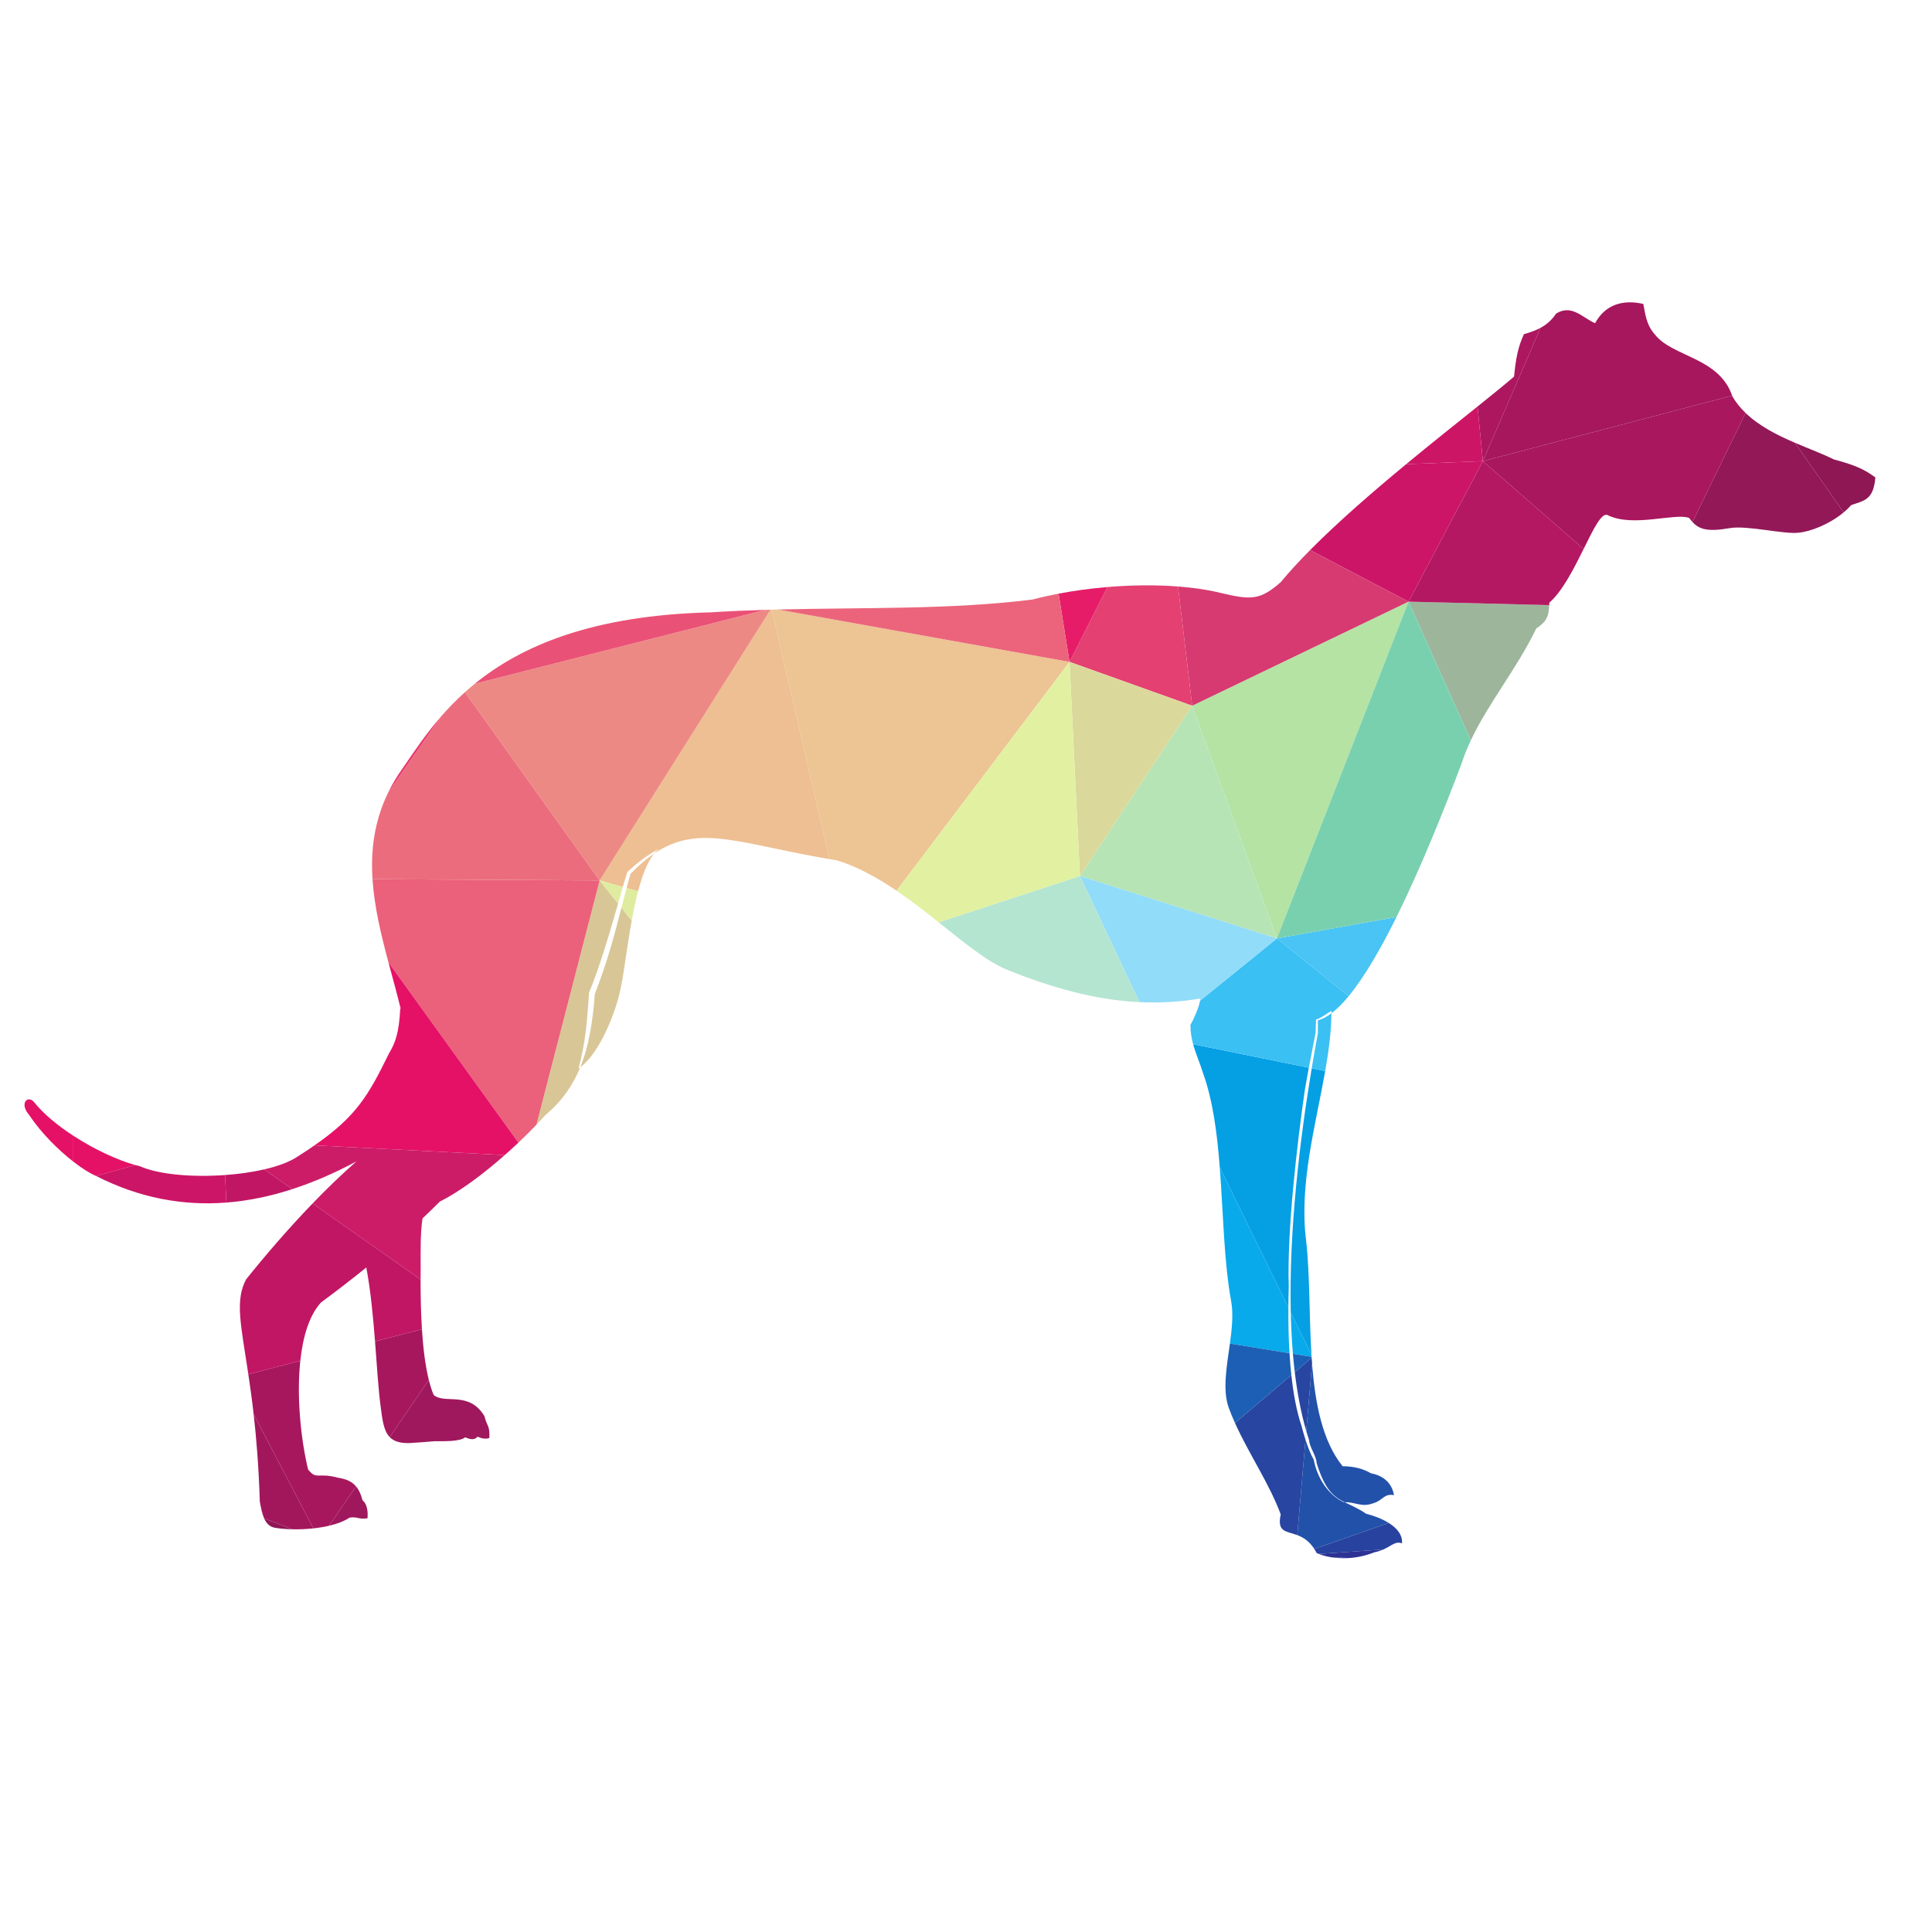 <?xml version="1.0" encoding="UTF-8" standalone="no"?>
<!-- Created with Inkscape (http://www.inkscape.org/) -->

<svg
   xmlns:dc="http://purl.org/dc/elements/1.1/"
   xmlns:cc="http://creativecommons.org/ns#"
   xmlns:rdf="http://www.w3.org/1999/02/22-rdf-syntax-ns#"
   xmlns:svg="http://www.w3.org/2000/svg"
   xmlns="http://www.w3.org/2000/svg"
   xmlns:sodipodi="http://sodipodi.sourceforge.net/DTD/sodipodi-0.dtd"
   xmlns:inkscape="http://www.inkscape.org/namespaces/inkscape"
   version="1.1"
   id="svg41709"
   xml:space="preserve"
   width="800"
   height="800"
   viewBox="0 0 800 800"
   sodipodi:docname="greyhound-color-publicdomainvectors.org.svg"
   inkscape:version="0.92.4 (5da689c313, 2019-01-14)"><defs
     id="defs41713"><clipPath
       clipPathUnits="userSpaceOnUse"
       id="clipPath41725"><path
         d="M 0,600 H 600 V 0 H 0 Z"
         id="path41723"
         inkscape:connector-curvature="0" /></clipPath></defs><sodipodi:namedview
     pagecolor="#ffffff"
     bordercolor="#666666"
     borderopacity="1"
     objecttolerance="10"
     gridtolerance="10"
     guidetolerance="10"
     inkscape:pageopacity="0"
     inkscape:pageshadow="2"
     inkscape:window-width="797"
     inkscape:window-height="480"
     id="namedview41711"
     showgrid="false"
     inkscape:zoom="0.295"
     inkscape:cx="400"
     inkscape:cy="400"
     inkscape:window-x="0"
     inkscape:window-y="0"
     inkscape:window-maximized="0"
     inkscape:current-layer="g41717" /><g
     id="g41717"
     inkscape:groupmode="layer"
     inkscape:label="greyhound-color-publicdomainvectors.org"
     transform="matrix(1.333,0,0,-1.333,0,800)"><g
       id="g41719"><g
         id="g41721"
         clip-path="url(#clipPath41725)"><path
           d="m 426.871,117.936 c 1.112,0.219 2.024,0.531 2.8,0.868 l -20.015,-1.36 c 1.074,-0.427 2.348,-0.783 3.766,-1.02 l 5.542,-0.266 c 2.531,0.157 5.232,0.698 7.907,1.778"
           style="fill:#2d3394;fill-opacity:1;fill-rule:nonzero;stroke:none"
           id="path41727"
           inkscape:connector-curvature="0" /><path
           d="m 413.422,116.424 c 1.678,-0.278 3.557,-0.389 5.542,-0.266 z"
           style="fill:#2d3394;fill-opacity:1;fill-rule:nonzero;stroke:none"
           id="path41729"
           inkscape:connector-curvature="0" /><path
           d="m 575.068,443.257 c 4.03,1.399 6.912,1.596 7.491,8.586 -3.068,2.192 -5.378,3.591 -12.879,5.586 -3.413,1.701 -7.722,3.292 -12.126,5.187 l 15.161,-21.627 c 0.847,0.707 1.641,1.464 2.353,2.268"
           style="fill:#8e1754;fill-opacity:1;fill-rule:nonzero;stroke:none"
           id="path41731"
           inkscape:connector-curvature="0" /><path
           d="m 537.204,436.075 c 5.372,1 17.107,-1.994 21.523,-1.394 3.704,0.33 9.582,2.633 13.988,6.308 l -15.161,21.627 c -5.468,2.351 -11.082,5.172 -15.319,9.255 L 525.751,437.98 c 2.066,-2.253 4.723,-3.093 11.453,-1.905"
           style="fill:#931858;fill-opacity:1;fill-rule:nonzero;stroke:none"
           id="path41733"
           inkscape:connector-curvature="0" /><path
           d="m 435.514,120.721 c 0.212,2.681 -1.628,4.785 -4.119,6.344 l -23.126,-8.073 c 0.247,-0.387 0.488,-0.805 0.72,-1.26 0.213,-0.099 0.437,-0.196 0.667,-0.288 l 20.015,1.36 c 2.711,1.184 3.755,2.705 5.843,1.917"
           style="fill:#28429f;fill-opacity:1;fill-rule:nonzero;stroke:none"
           id="path41735"
           inkscape:connector-curvature="0" /><path
           d="m 491.932,429.622 c 3.173,6.411 5.714,11.677 7.599,10.443 7.879,-3.788 20.747,0.804 25.187,-0.798 0.34,-0.469 0.678,-0.898 1.033,-1.287 l 16.484,33.891 c -1.575,1.518 -2.96,3.211 -4.076,5.12 -0.03,0.091 -0.061,0.179 -0.093,0.268 l -77.432,-20.355 z"
           style="fill:#a9175e;fill-opacity:1;fill-rule:nonzero;stroke:none"
           id="path41737"
           inkscape:connector-curvature="0" /><path
           d="m 538.066,477.259 c -4.146,11.908 -18.391,11.961 -23.923,18.895 -2.889,3.197 -3.081,6.783 -3.665,9.58 -6.148,1.394 -11.721,0 -14.994,-5.989 -4.023,1.797 -7.287,5.989 -12.104,2.988 -1.198,-1.749 -2.558,-3.188 -4.828,-4.413 l -17.918,-41.416 z"
           style="fill:#a6175d;fill-opacity:1;fill-rule:nonzero;stroke:none"
           id="path41739"
           inkscape:connector-curvature="0" /><path
           d="m 478.552,498.32 c -1.348,-0.725 -3.016,-1.376 -5.163,-1.97 -1.932,-4.192 -2.494,-7.587 -3.069,-13.173 -2.727,-2.37 -6.659,-5.552 -11.341,-9.302 l 1.655,-16.971 z"
           style="fill:#ad175f;fill-opacity:1;fill-rule:nonzero;stroke:none"
           id="path41741"
           inkscape:connector-curvature="0" /><path
           d="m 456.884,370.144 c 5.528,11.762 14.265,22.174 20.349,34.799 2.541,1.703 3.886,3.043 4.022,7.24 l -43.716,1.073 z"
           style="fill:#9db69b;fill-opacity:1;fill-rule:nonzero;stroke:none"
           id="path41743"
           inkscape:connector-curvature="0" /><path
           d="m 437.539,413.256 43.716,-1.073 c 0.008,0.238 0.013,0.483 0.013,0.739 4.108,3.585 7.669,10.652 10.664,16.7 l -31.298,27.282 z"
           style="fill:#b41863;fill-opacity:1;fill-rule:nonzero;stroke:none"
           id="path41745"
           inkscape:connector-curvature="0" /><path
           d="m 370.334,380.923 26.328,-72.285 40.877,104.618 z"
           style="fill:#b4e3a4;fill-opacity:1;fill-rule:nonzero;stroke:none"
           id="path41747"
           inkscape:connector-curvature="0" /><path
           d="m 418.924,290.682 c 4.875,5.9 9.959,14.682 14.879,24.604 l -37.141,-6.648 z"
           style="fill:#49c4f4;fill-opacity:1;fill-rule:nonzero;stroke:none"
           id="path41749"
           inkscape:connector-curvature="0" /><path
           d="m 396.662,308.638 37.141,6.648 c 7.569,15.264 14.748,33.229 20.172,47.546 0.804,2.512 1.794,4.939 2.909,7.312 l -19.345,43.112 z"
           style="fill:#79d0af;fill-opacity:1;fill-rule:nonzero;stroke:none"
           id="path41751"
           inkscape:connector-curvature="0" /><path
           d="m 400.335,200.569 c -0.577,17.359 2.631,44.499 4.946,60.661 0.387,2.343 0.828,4.776 1.291,7.238 l -35.944,7.321 c 0.811,-2.981 2.054,-5.685 3.005,-8.758 3.127,-8.63 4.455,-18.87 5.268,-29.495 l 21.321,-43.547 c 0.012,2.271 0.055,4.477 0.113,6.58"
           style="fill:#059fe4;fill-opacity:1;fill-rule:nonzero;stroke:none"
           id="path41753"
           inkscape:connector-curvature="0" /><path
           d="m 400.952,192.498 6.434,-13.144 c -0.752,12.208 -0.464,24.944 -1.655,35.375 -2.227,17.526 2.927,35.678 5.923,52.704 l -4.189,0.853 c -3.661,-21.966 -7.094,-50.22 -6.513,-75.788"
           style="fill:#059fe4;fill-opacity:1;fill-rule:nonzero;stroke:none"
           id="path41755"
           inkscape:connector-curvature="0" /><path
           d="m 458.979,473.875 c -6.378,-5.11 -14.15,-11.28 -22.177,-17.917 l 23.832,0.946 z"
           style="fill:#cd1566;fill-opacity:1;fill-rule:nonzero;stroke:none"
           id="path41757"
           inkscape:connector-curvature="0" /><path
           d="m 460.634,456.904 -23.832,-0.946 c -10.331,-8.542 -21.083,-17.855 -29.826,-26.675 l 30.563,-16.027 z"
           style="fill:#cc1566;fill-opacity:1;fill-rule:nonzero;stroke:none"
           id="path41759"
           inkscape:connector-curvature="0" /><path
           d="m 408.67,279.337 0.129,4.107 c 1.153,0.208 3.462,1.918 4.811,2.714 0,-0.254 -0.004,-0.508 -0.007,-0.762 1.733,1.306 3.512,3.098 5.321,5.286 l -22.262,17.956 -23.868,-19.329 c -0.374,-2.274 -2.306,-6.432 -3.005,-7.511 0,-2.212 0.337,-4.164 0.839,-6.009 l 35.944,-7.321 c 0.681,3.619 1.411,7.304 2.098,10.869"
           style="fill:#3ac0f3;fill-opacity:1;fill-rule:nonzero;stroke:none"
           id="path41761"
           inkscape:connector-curvature="0" /><path
           d="m 409.389,279.208 c -0.634,-3.414 -1.283,-7.072 -1.924,-10.922 l 4.189,-0.853 c 1.083,6.163 1.884,12.179 1.949,17.963 -1.441,-1.088 -2.85,-1.84 -4.214,-2.206 z"
           style="fill:#3ac0f3;fill-opacity:1;fill-rule:nonzero;stroke:none"
           id="path41763"
           inkscape:connector-curvature="0" /><path
           d="m 424.383,129.914 c -2.599,1.771 -4.782,2.634 -6.7,3.594 -0.076,0 -0.152,-0.003 -0.231,-0.008 -4.415,1.99 -8.204,7.054 -9.361,13.234 -0.92,1.562 -1.82,3.912 -2.557,6.19 l -2.554,-29.64 c 1.753,-0.658 3.664,-1.761 5.289,-4.292 l 23.126,8.073 c -2.152,1.35 -4.79,2.293 -7.012,2.849"
           style="fill:#2251aa;fill-opacity:1;fill-rule:nonzero;stroke:none"
           id="path41765"
           inkscape:connector-curvature="0" /><path
           d="m 406.687,152.663 c 0,-1.804 2.302,-4.986 2.302,-6.985 2.61,-8.365 5.214,-10.427 8.694,-12.17 3.506,0.103 5.234,-1.773 9.188,-0.221 2.687,0.82 3.085,3.011 6.153,2.411 -0.578,3.388 -2.881,5.985 -7.108,6.782 -2.506,1.393 -5.192,2.197 -8.846,2.197 -6.297,7.807 -8.548,19.479 -9.495,31.936 l -1.807,-20.978 c 0.291,-1.008 0.595,-2.002 0.919,-2.972"
           style="fill:#2251aa;fill-opacity:1;fill-rule:nonzero;stroke:none"
           id="path41767"
           inkscape:connector-curvature="0" /><path
           d="m 437.539,413.256 -30.563,16.027 c -3.396,-3.423 -6.489,-6.77 -9.135,-9.971 -6.333,-5.591 -9.216,-5.591 -18.444,-3.394 -4.043,1 -8.604,1.674 -13.456,2.047 l 4.393,-37.042 z"
           style="fill:#d63a71;fill-opacity:1;fill-rule:nonzero;stroke:none"
           id="path41769"
           inkscape:connector-curvature="0" /><path
           d="m 335.461,328.038 61.201,-19.4 -26.328,72.285 z"
           style="fill:#b7e4b5;fill-opacity:1;fill-rule:nonzero;stroke:none"
           id="path41771"
           inkscape:connector-curvature="0" /><path
           d="m 401.625,179.609 5.805,-0.94 c -0.016,0.227 -0.03,0.455 -0.044,0.685 l -6.434,13.144 c 0.099,-4.392 0.318,-8.7 0.673,-12.889"
           style="fill:#08aaec;fill-opacity:1;fill-rule:nonzero;stroke:none"
           id="path41773"
           inkscape:connector-curvature="0" /><path
           d="m 400.222,193.989 -21.321,43.547 c 1.09,-14.201 1.26,-29.097 3.57,-41.771 0.676,-3.891 0.208,-8.396 -0.418,-12.976 l 18.516,-3.008 c -0.29,4.795 -0.377,9.636 -0.347,14.208"
           style="fill:#08aaec;fill-opacity:1;fill-rule:nonzero;stroke:none"
           id="path41775"
           inkscape:connector-curvature="0" /><path
           d="m 405.768,155.635 1.807,20.978 c -0.045,0.583 -0.088,1.166 -0.126,1.751 l -5.245,-4.456 c 0.784,-6.534 1.944,-12.685 3.564,-18.273"
           style="fill:#2745a1;fill-opacity:1;fill-rule:nonzero;stroke:none"
           id="path41777"
           inkscape:connector-curvature="0" /><path
           d="m 404.32,157.124 c -1.554,4.611 -2.557,10.098 -3.183,15.875 l -17.51,-14.879 c 4.309,-9.556 10.748,-18.986 14.214,-28.406 -1.209,-5.56 1.656,-5.122 5.139,-6.43 l 2.554,29.64 c -0.491,1.516 -0.909,3.001 -1.214,4.2"
           style="fill:#2745a1;fill-opacity:1;fill-rule:nonzero;stroke:none"
           id="path41779"
           inkscape:connector-curvature="0" /><path
           d="m 400.569,179.781 -18.516,3.008 c -0.98,-7.147 -2.346,-14.476 -0.356,-19.951 0.57,-1.576 1.221,-3.149 1.93,-4.718 l 17.51,14.879 c -0.242,2.23 -0.428,4.5 -0.568,6.782"
           style="fill:#1d5fb4;fill-opacity:1;fill-rule:nonzero;stroke:none"
           id="path41781"
           inkscape:connector-curvature="0" /><path
           d="m 402.204,173.908 5.245,4.456 c -0.006,0.102 -0.014,0.203 -0.019,0.305 l -5.805,0.94 c 0.163,-1.926 0.356,-3.83 0.579,-5.701"
           style="fill:#1d5fb4;fill-opacity:1;fill-rule:nonzero;stroke:none"
           id="path41783"
           inkscape:connector-curvature="0" /><path
           d="m 370.334,380.923 -4.393,37.042 c -6.949,0.535 -14.491,0.452 -21.954,-0.173 l -11.758,-23.243 z"
           style="fill:#e44072;fill-opacity:1;fill-rule:nonzero;stroke:none"
           id="path41785"
           inkscape:connector-curvature="0" /><path
           d="m 335.461,328.038 18.507,-39.191 c 6.188,-0.3 12.466,0.031 18.888,1.133 0,-0.198 -0.021,-0.422 -0.062,-0.671 l 23.868,19.329 z"
           style="fill:#91dcf8;fill-opacity:1;fill-rule:nonzero;stroke:none"
           id="path41787"
           inkscape:connector-curvature="0" /><path
           d="m 343.987,417.792 c -5.165,-0.431 -10.289,-1.123 -15.154,-2.05 l 3.396,-21.193 z"
           style="fill:#e61c69;fill-opacity:1;fill-rule:nonzero;stroke:none"
           id="path41789"
           inkscape:connector-curvature="0" /><path
           d="m 332.229,394.549 3.232,-66.511 34.873,52.885 z"
           style="fill:#dbd89b;fill-opacity:1;fill-rule:nonzero;stroke:none"
           id="path41791"
           inkscape:connector-curvature="0" /><path
           d="m 291.584,313.648 c 7.946,-6.323 15.088,-12.237 21.116,-14.689 13.736,-5.535 27.274,-9.438 41.268,-10.112 l -18.507,39.191 z"
           style="fill:#b4e5d1;fill-opacity:1;fill-rule:nonzero;stroke:none"
           id="path41793"
           inkscape:connector-curvature="0" /><path
           d="m 241.646,410.813 c -0.643,-0.016 -1.287,-0.032 -1.931,-0.05 l 17.987,-77.492 c 0.767,-0.131 1.542,-0.259 2.333,-0.387 6.388,-1.961 12.575,-5.419 18.467,-9.421 l 53.727,71.086 z"
           style="fill:#edc493;fill-opacity:1;fill-rule:nonzero;stroke:none"
           id="path41795"
           inkscape:connector-curvature="0" /><path
           d="m 332.229,394.549 -53.727,-71.086 c 4.552,-3.092 8.927,-6.507 13.082,-9.815 l 43.877,14.39 z"
           style="fill:#e1f1a1;fill-opacity:1;fill-rule:nonzero;stroke:none"
           id="path41797"
           inkscape:connector-curvature="0" /><path
           d="m 328.833,415.742 c -2.789,-0.531 -5.494,-1.138 -8.068,-1.818 -25.115,-3.18 -51.943,-2.435 -79.119,-3.111 l 90.583,-16.264 z"
           style="fill:#eb647b;fill-opacity:1;fill-rule:nonzero;stroke:none"
           id="path41799"
           inkscape:connector-curvature="0" /><path
           d="m 239.352,410.753 -53.081,-84.1 7.198,-2.024 c 0.528,1.825 0.997,3.409 1.397,4.654 2.888,2.59 5.395,4.788 9.817,7.182 -0.522,-0.397 -1.016,-0.892 -1.488,-1.473 13.91,9.423 26.347,3.047 54.507,-1.721 l -17.987,77.492 c -0.121,-0.002 -0.242,-0.007 -0.363,-0.01"
           style="fill:#eebf92;fill-opacity:1;fill-rule:nonzero;stroke:none"
           id="path41801"
           inkscape:connector-curvature="0" /><path
           d="m 195.843,328.686 c -0.422,-1.514 -0.818,-2.972 -1.196,-4.389 l 3.565,-1.001 c 1.288,4.885 2.897,9.131 4.983,11.696 -2.378,-1.61 -4.8,-3.682 -7.352,-6.306"
           style="fill:#eebf92;fill-opacity:1;fill-rule:nonzero;stroke:none"
           id="path41803"
           inkscape:connector-curvature="0" /><path
           d="m 184.773,291.373 c -0.627,-8.477 -1.799,-16.094 -4.536,-22.777 6.091,4.557 11.032,17.006 12.522,24.364 0.993,4.297 1.94,12.777 3.474,21.199 l -3.191,4.002 c -2.248,-8.683 -4.229,-16.373 -8.269,-26.788"
           style="fill:#d9c696;fill-opacity:1;fill-rule:nonzero;stroke:none"
           id="path41805"
           inkscape:connector-curvature="0" /><path
           d="m 182.964,291.768 c 3.386,8.129 6.596,19.191 9.029,27.708 l -5.722,7.177 -19.636,-75.885 c 1.021,1.063 1.982,2.098 2.865,3.085 5.074,4.229 8.451,9.16 10.737,14.743 -0.18,-0.136 -0.362,-0.264 -0.544,-0.385 2.113,7.799 2.686,14.194 3.271,23.557"
           style="fill:#d9c696;fill-opacity:1;fill-rule:nonzero;stroke:none"
           id="path41807"
           inkscape:connector-curvature="0" /><path
           d="m 193.469,324.629 -7.198,2.024 5.722,-7.177 c 0.531,1.857 1.026,3.595 1.476,5.153"
           style="fill:#dfec9f;fill-opacity:1;fill-rule:nonzero;stroke:none"
           id="path41809"
           inkscape:connector-curvature="0" /><path
           d="m 193.042,318.161 3.191,-4.002 c 0.568,3.126 1.217,6.243 1.979,9.137 l -3.565,1.001 c -0.567,-2.125 -1.094,-4.156 -1.605,-6.136"
           style="fill:#dfec9f;fill-opacity:1;fill-rule:nonzero;stroke:none"
           id="path41811"
           inkscape:connector-curvature="0" /><path
           d="m 239.352,410.753 c -0.527,-0.014 -1.055,-0.029 -1.583,-0.046 l -90.278,-22.949 c -1.063,-0.863 -2.083,-1.736 -3.062,-2.616 l 41.842,-58.489 z"
           style="fill:#ed8984;fill-opacity:1;fill-rule:nonzero;stroke:none"
           id="path41813"
           inkscape:connector-curvature="0" /><path
           d="m 220.828,409.934 c -37.284,-0.913 -59.148,-10.649 -73.337,-22.176 l 90.278,22.949 c -5.639,-0.171 -11.29,-0.412 -16.941,-0.773"
           style="fill:#ea5176;fill-opacity:1;fill-rule:nonzero;stroke:none"
           id="path41815"
           inkscape:connector-curvature="0" /><path
           d="m 115.716,327.04 c 0.559,-8.614 2.659,-17.246 4.957,-25.852 l 40.366,-55.972 c 2.004,1.895 3.888,3.767 5.596,5.552 l 19.636,75.885 z"
           style="fill:#eb607a;fill-opacity:1;fill-rule:nonzero;stroke:none"
           id="path41817"
           inkscape:connector-curvature="0" /><path
           d="m 144.429,385.142 c -2.803,-2.518 -5.279,-5.094 -7.506,-7.658 l -16.407,-23.65 c -4.287,-8.876 -5.381,-17.826 -4.8,-26.794 l 70.555,-0.387 z"
           style="fill:#eb6d7d;fill-opacity:1;fill-rule:nonzero;stroke:none"
           id="path41819"
           inkscape:connector-curvature="0" /><path
           d="m 124.5,286.688 c -0.064,0.106 -0.12,0.205 -0.162,0.291 -0.384,-7.771 -1.539,-10.771 -3.462,-13.97 -6.493,-13.297 -10.252,-19.674 -23.159,-28.637 l 59.085,-3.027 c 1.456,1.286 2.874,2.582 4.237,3.871 l -40.366,55.972 c 1.294,-4.845 2.649,-9.681 3.827,-14.5"
           style="fill:#e51166;fill-opacity:1;fill-rule:nonzero;stroke:none"
           id="path41821"
           inkscape:connector-curvature="0" /><path
           d="m 127.218,151.877 c 3.077,0.179 5.578,0.392 7.882,0.583 2.498,0 7.688,-0.191 9.418,1.202 1.922,-0.803 2.883,-0.803 3.838,0.193 1.352,-0.602 2.506,-0.797 3.661,-0.394 0.183,3.99 -0.775,3.596 -1.534,6.787 -4.813,7.98 -12.307,3.591 -15.768,6.575 -0.574,1.362 -1.073,2.928 -1.507,4.664 l -12.149,-17.751 c 1.243,-1.281 3.134,-1.943 6.159,-1.859"
           style="fill:#9f185d;fill-opacity:1;fill-rule:nonzero;stroke:none"
           id="path41823"
           inkscape:connector-curvature="0" /><path
           d="m 108.576,128.713 c 2.498,0.393 2.691,-0.608 5.575,-0.208 0.191,1.804 0,4.389 -1.541,5.602 -0.469,1.872 -1.132,3.277 -2.025,4.324 l -8.377,-12.239 c 2.468,0.581 4.696,1.406 6.368,2.521"
           style="fill:#9f185d;fill-opacity:1;fill-rule:nonzero;stroke:none"
           id="path41825"
           inkscape:connector-curvature="0" /><path
           d="m 97.717,244.372 c -1.613,-1.12 -3.367,-2.28 -5.289,-3.499 -2.474,-1.664 -6.113,-2.994 -10.349,-3.976 l 8.713,-6.136 c 6.66,2.159 13.308,5.065 19.934,8.615 -4.557,-3.973 -9.162,-8.429 -13.625,-13.06 l 33.55,-23.636 c 0.002,1.287 0.011,2.578 0.026,3.874 0,3.707 -0.168,10.385 0.579,15.125 1.835,1.731 3.634,3.474 5.384,5.227 6.381,3.197 13.642,8.684 20.162,14.439 z"
           style="fill:#cc1c68;fill-opacity:1;fill-rule:nonzero;stroke:none"
           id="path41827"
           inkscape:connector-curvature="0" /><path
           d="m 125.297,361.831 c -1.912,-2.658 -3.491,-5.324 -4.781,-7.997 l 16.407,23.65 c -4.771,-5.495 -8.398,-10.938 -11.626,-15.653"
           style="fill:#e83b70;fill-opacity:1;fill-rule:nonzero;stroke:none"
           id="path41829"
           inkscape:connector-curvature="0" /><path
           d="m 118.185,163.644 c 0.585,-4.486 0.959,-7.934 2.874,-9.908 l 12.149,17.751 c -1.086,4.346 -1.759,9.765 -2.139,15.756 l -14.572,-3.779 c 0.592,-7.58 1.024,-14.683 1.688,-19.82"
           style="fill:#a7175e;fill-opacity:1;fill-rule:nonzero;stroke:none"
           id="path41831"
           inkscape:connector-curvature="0" /><path
           d="m 78.793,160.839 18.542,-35.458 c 1.667,0.179 3.318,0.447 4.873,0.811 l 8.377,12.239 c -1.297,1.523 -3.08,2.297 -5.47,2.655 -6.533,1.789 -6.727,-0.799 -9.416,2.597 -2.197,9.126 -3.627,22.431 -2.412,33.76 l -16.145,-4.188 c 0.55,-3.668 1.123,-7.776 1.651,-12.416"
           style="fill:#a7175e;fill-opacity:1;fill-rule:nonzero;stroke:none"
           id="path41833"
           inkscape:connector-curvature="0" /><path
           d="m 69.915,235.14 0.403,-8.55 c 6.828,0.531 13.657,1.958 20.474,4.171 l -8.713,6.136 c -3.721,-0.86 -7.903,-1.45 -12.164,-1.757"
           style="fill:#c11664;fill-opacity:1;fill-rule:nonzero;stroke:none"
           id="path41835"
           inkscape:connector-curvature="0" /><path
           d="m 97.101,226.316 c -7.6,-7.885 -14.789,-16.261 -20.626,-23.551 -3.544,-6.51 -1.639,-14.151 0.667,-29.51 l 16.145,4.188 c 0.805,7.51 2.772,14.153 6.449,18.13 4.778,3.524 9.478,7.148 14.052,10.86 1.343,-7.119 2.108,-15.289 2.709,-22.969 l 14.572,3.779 c -0.308,4.859 -0.425,10.093 -0.418,15.437 z"
           style="fill:#c11664;fill-opacity:1;fill-rule:nonzero;stroke:none"
           id="path41837"
           inkscape:connector-curvature="0" /><path
           d="m 80.703,133.696 c 0.358,-1.949 0.716,-3.767 1.344,-5.194 l 8.707,-3.399 c 2.096,-0.049 4.352,0.036 6.581,0.278 l -18.542,35.458 c 0.855,-7.526 1.59,-16.443 1.91,-27.143"
           style="fill:#a2175c;fill-opacity:1;fill-rule:nonzero;stroke:none"
           id="path41839"
           inkscape:connector-curvature="0" /><path
           d="m 85.702,125.521 c 1.469,-0.233 3.198,-0.377 5.052,-0.418 l -8.707,3.399 c 0.723,-1.645 1.804,-2.771 3.655,-2.981"
           style="fill:#8f1755;fill-opacity:1;fill-rule:nonzero;stroke:none"
           id="path41841"
           inkscape:connector-curvature="0" /><path
           d="m 22.794,247.331 -0.017,-8.035 c 2.725,-2.118 5.205,-3.665 6.994,-4.41 0.023,-0.012 0.047,-0.022 0.071,-0.034 l 12.203,3.382 c -5.533,1.517 -12.782,4.893 -19.251,9.097"
           style="fill:#e51166;fill-opacity:1;fill-rule:nonzero;stroke:none"
           id="path41843"
           inkscape:connector-curvature="0" /><path
           d="m 43.418,237.887 c -0.444,0.101 -0.902,0.217 -1.373,0.347 l -12.203,-3.382 c 13.429,-6.853 26.951,-9.314 40.476,-8.262 l -0.403,8.55 c -10.1,-0.731 -20.636,0.131 -26.497,2.747"
           style="fill:#cc1566;fill-opacity:1;fill-rule:nonzero;stroke:none"
           id="path41845"
           inkscape:connector-curvature="0" /><path
           d="m 10.549,257.838 c -1.924,2.195 -4.612,-0.395 -1.539,-3.985 3.863,-5.762 9.165,-10.978 13.767,-14.557 l 0.017,8.035 c -4.885,3.175 -9.325,6.824 -12.245,10.507"
           style="fill:#e51166;fill-opacity:1;fill-rule:nonzero;stroke:none"
           id="path41847"
           inkscape:connector-curvature="0" /></g></g></g></svg>